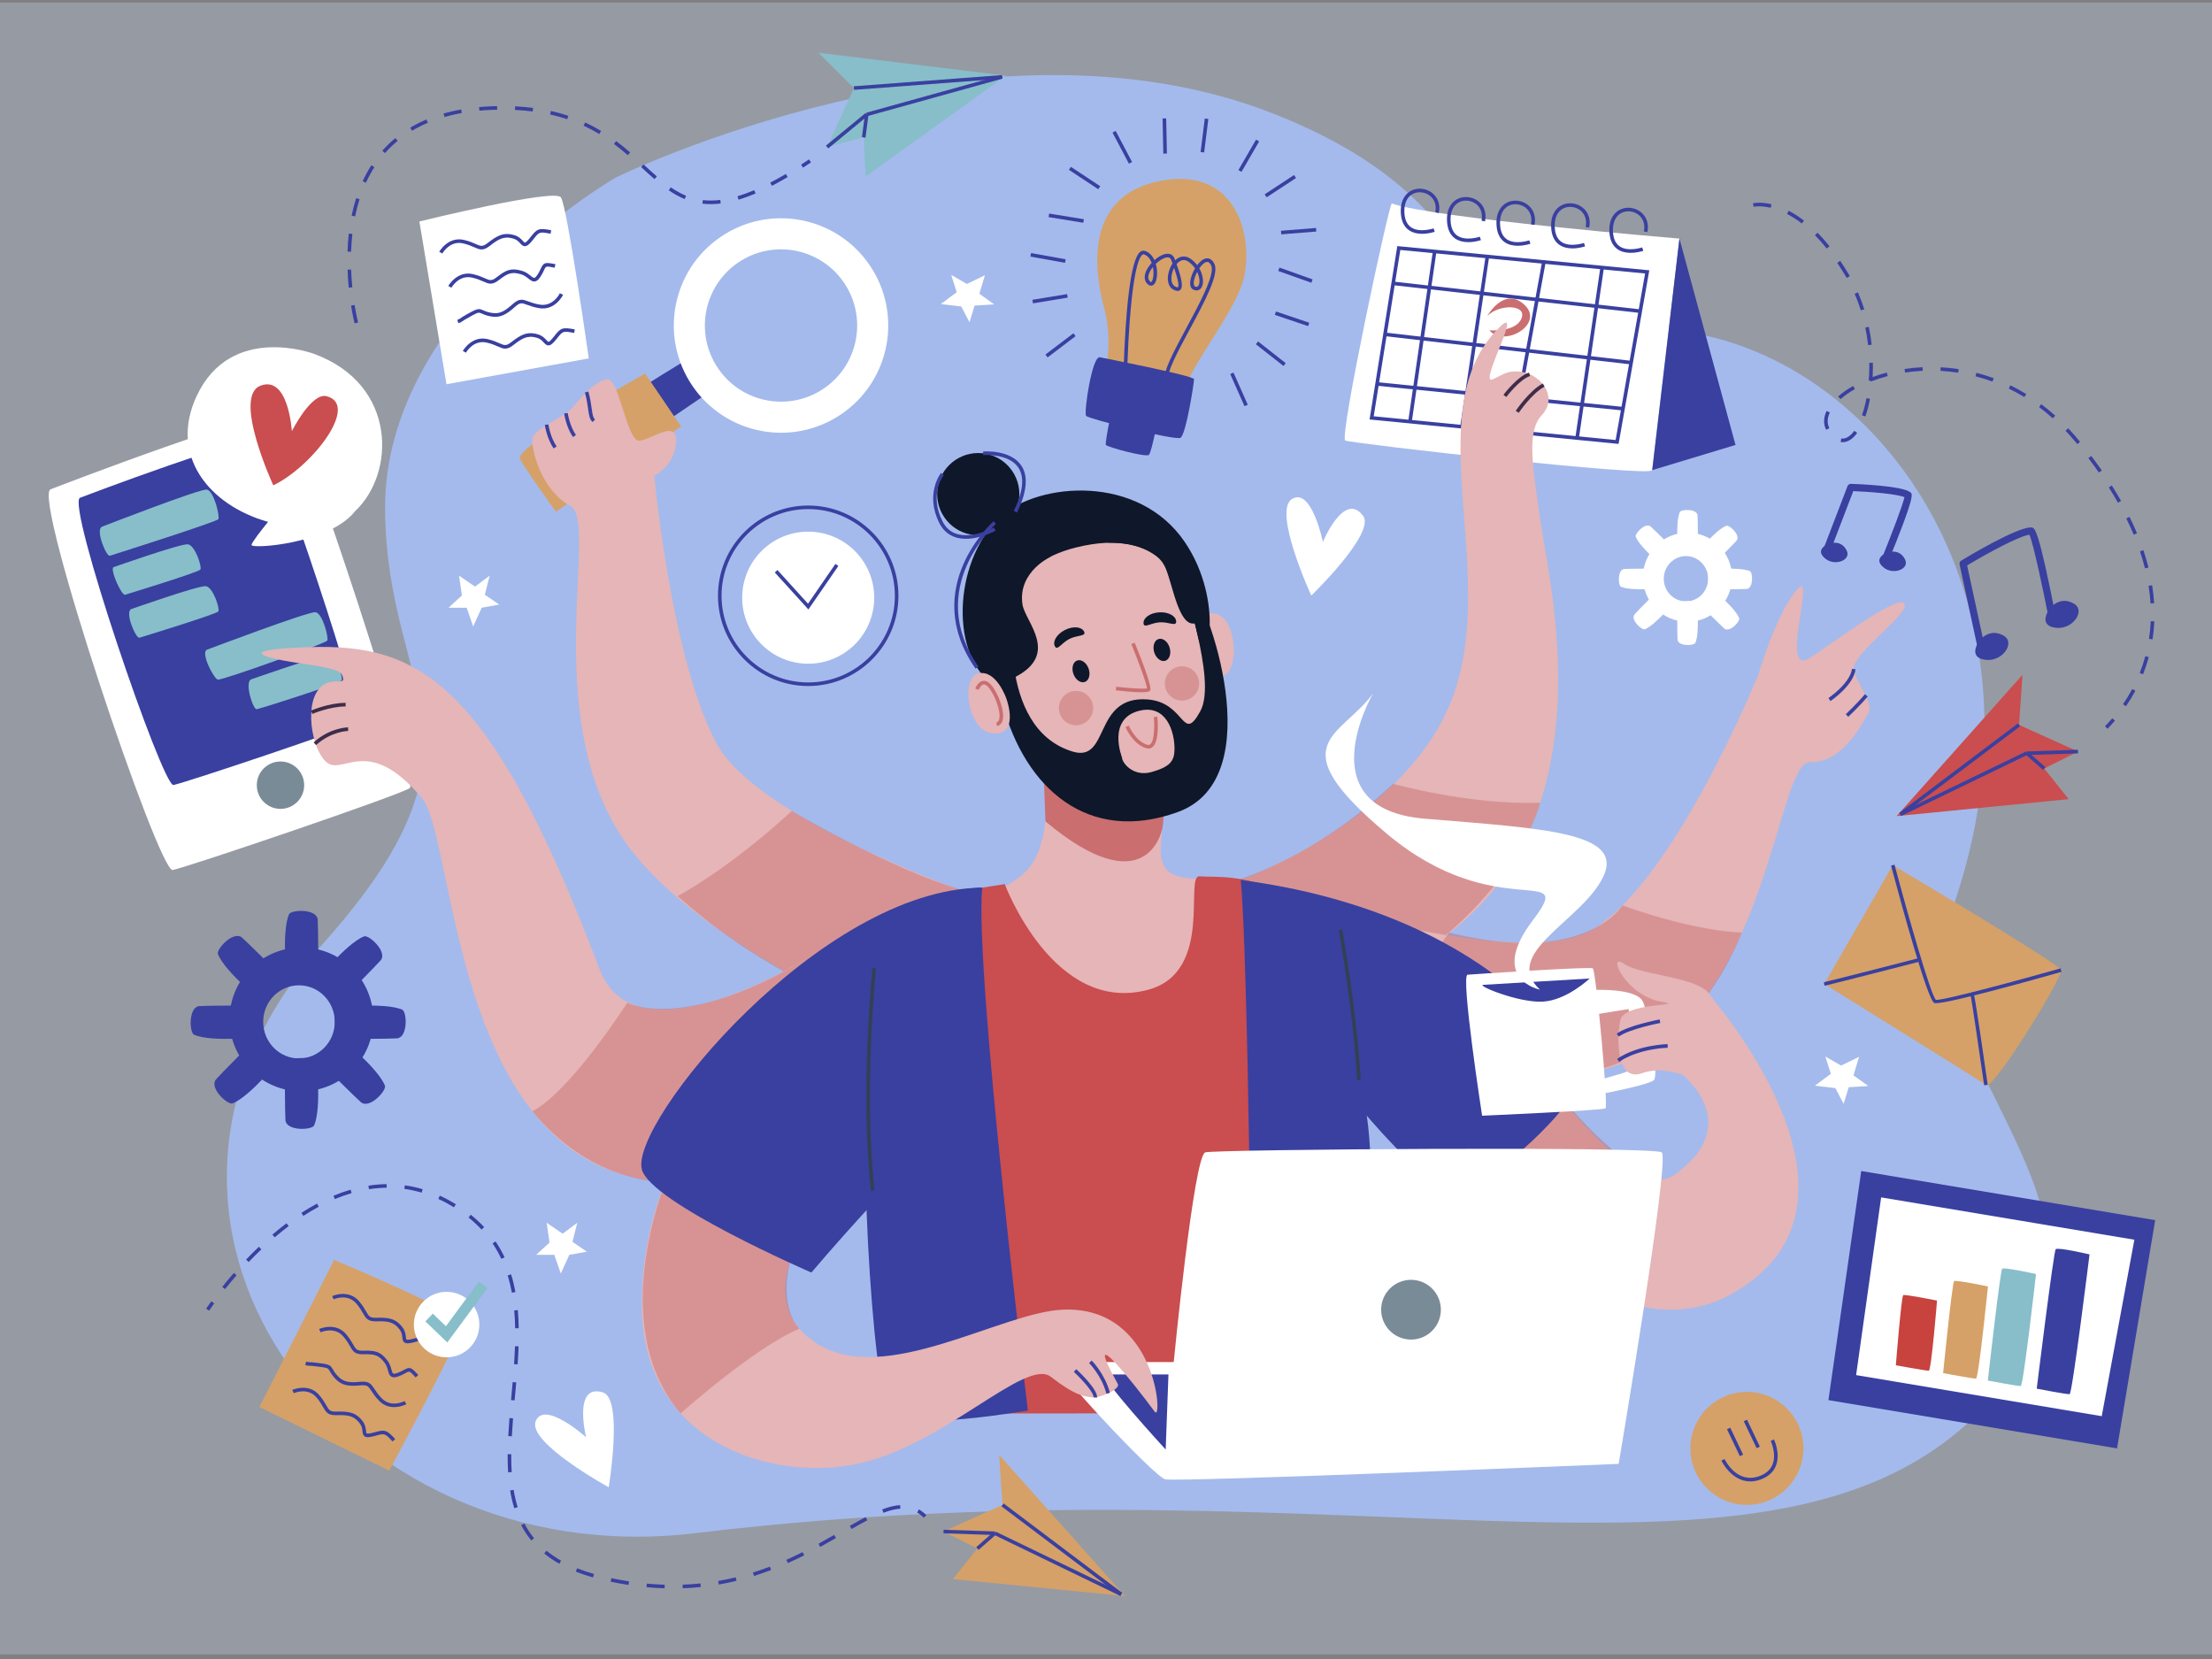 <svg width="308" height="231" viewBox="0 0 308 231" fill="none" xmlns="http://www.w3.org/2000/svg">
<rect x="0" y="0" width="308" height="231" fill="#808080" stroke="none"/>
<g clip-path="url(#clip0_4_947)">
<path opacity="0.3" d="M342.338 -9.001H-32.257V240.773H342.338V-9.001Z" fill="#C9D5F4"/>
<path d="M85.785 24.695C85.785 24.695 136.857 -0.306 177.591 15.934C211.396 29.412 198.179 46.722 227.998 45.818C257.816 44.913 287.267 80.071 272.31 125.216C264.529 148.702 300.517 168.168 277.66 194.406C249.267 226.998 191.26 202.095 96.867 213.474C47.133 219.469 10.827 169.681 44.948 131.432C70.105 103.232 53.852 97.164 53.618 71.01C53.371 43.279 85.785 24.695 85.785 24.695Z" fill="#A4BAEC"/>
<path d="M233.845 33.222C233.845 33.222 230.176 64.423 230.053 65.463C229.931 66.503 188.177 61.742 187.311 61.339C186.445 60.935 193.425 28.193 193.803 28.329C199.468 30.372 233.845 33.222 233.845 33.222Z" fill="white"/>
<path d="M241.653 61.954L233.845 33.222L230.053 65.463L241.653 61.954Z" fill="#3940A0"/>
<path d="M198.017 32.556C197.406 32.556 196.735 32.438 196.18 32.051C195.445 31.538 195.064 30.661 195.044 29.445C195.013 27.585 195.95 26.831 196.511 26.547C197.404 26.096 198.558 26.213 199.382 26.839C200.225 27.481 200.575 28.51 200.343 29.665L199.853 29.567C200.046 28.607 199.764 27.758 199.08 27.237C198.405 26.723 197.463 26.625 196.737 26.992C195.948 27.391 195.524 28.259 195.544 29.437C195.561 30.483 195.871 31.225 196.467 31.641C197.65 32.467 199.593 31.806 199.613 31.798L199.777 32.27C199.722 32.289 198.936 32.556 198.017 32.556Z" fill="#3940A0"/>
<path d="M204.452 33.717C203.84 33.717 203.17 33.599 202.615 33.211C201.88 32.698 201.498 31.822 201.478 30.606C201.448 28.745 202.384 27.991 202.946 27.707C203.838 27.256 204.992 27.373 205.816 28C206.659 28.641 207.009 29.671 206.777 30.826L206.288 30.727C206.48 29.768 206.198 28.919 205.514 28.398C204.839 27.884 203.897 27.785 203.171 28.153C202.382 28.552 201.958 29.42 201.978 30.598C201.995 31.643 202.305 32.385 202.9 32.801C204.079 33.626 206.028 32.966 206.047 32.959L206.211 33.431C206.157 33.45 205.372 33.717 204.452 33.717Z" fill="#3940A0"/>
<path d="M211.341 34.221C210.729 34.221 210.059 34.103 209.504 33.715C208.769 33.202 208.387 32.325 208.367 31.11C208.337 29.249 209.273 28.495 209.835 28.211C210.727 27.759 211.881 27.877 212.705 28.504C213.548 29.145 213.898 30.175 213.666 31.33L213.177 31.231C213.37 30.272 213.087 29.422 212.403 28.901C211.728 28.388 210.787 28.289 210.061 28.657C209.271 29.056 208.847 29.924 208.867 31.102C208.884 32.148 209.195 32.889 209.79 33.306C210.973 34.132 212.916 33.47 212.936 33.463L213.1 33.934C213.046 33.954 212.261 34.221 211.341 34.221Z" fill="#3940A0"/>
<path d="M218.953 34.587C218.341 34.587 217.67 34.469 217.115 34.081C216.381 33.568 215.999 32.691 215.979 31.476C215.948 29.615 216.885 28.861 217.447 28.577C218.339 28.126 219.493 28.243 220.317 28.87C221.16 29.511 221.51 30.541 221.278 31.696L220.788 31.598C220.981 30.638 220.699 29.789 220.015 29.268C219.34 28.754 218.399 28.655 217.672 29.023C216.883 29.422 216.459 30.29 216.478 31.468C216.495 32.513 216.805 33.255 217.4 33.671C218.579 34.497 220.528 33.836 220.548 33.829L220.712 34.301C220.658 34.319 219.872 34.587 218.953 34.587Z" fill="#3940A0"/>
<path d="M227.06 35.207C226.448 35.207 225.778 35.089 225.222 34.701C224.488 34.188 224.106 33.312 224.086 32.096C224.055 30.235 224.992 29.482 225.554 29.197C226.446 28.746 227.601 28.864 228.424 29.491C229.267 30.131 229.617 31.162 229.385 32.316L228.895 32.218C229.089 31.258 228.806 30.409 228.122 29.888C227.447 29.375 226.505 29.276 225.78 29.643C224.99 30.043 224.566 30.911 224.585 32.088C224.602 33.134 224.913 33.875 225.507 34.291C226.686 35.117 228.637 34.456 228.655 34.45L228.819 34.922C228.765 34.94 227.98 35.207 227.06 35.207Z" fill="#3940A0"/>
<path d="M225.372 61.811L190.699 58.409L194.561 34.266L229.649 37.637L225.372 61.811ZM191.277 57.964L224.96 61.269L229.063 38.082L194.98 34.808L191.277 57.964Z" fill="#3940A0"/>
<path d="M199.492 35.138L196.081 58.666L196.576 58.738L199.987 35.21L199.492 35.138Z" fill="#3940A0"/>
<path d="M222.838 37.214L219.35 60.951L219.845 61.024L223.332 37.286L222.838 37.214Z" fill="#3940A0"/>
<path d="M214.721 36.445L210.406 60.083L210.898 60.173L215.213 36.535L214.721 36.445Z" fill="#3940A0"/>
<path d="M206.856 35.673L203.32 59.373L203.814 59.447L207.35 35.747L206.856 35.673Z" fill="#3940A0"/>
<path d="M194.007 39.208L193.951 39.704L228.355 43.575L228.41 43.079L194.007 39.208Z" fill="#3940A0"/>
<path d="M192.872 46.308L192.815 46.805L227.089 50.738L227.146 50.242L192.872 46.308Z" fill="#3940A0"/>
<path d="M191.775 53.216L191.725 53.713L225.969 57.155L226.018 56.658L191.775 53.216Z" fill="#3940A0"/>
<path d="M207.088 44.005C207.088 44.005 209.416 39.811 212.26 42.438C215.129 45.09 209.495 48.451 207.379 45.992C207.379 45.992 211.073 46.319 211.857 44.326C212.642 42.333 208.691 42.332 207.088 44.005Z" fill="#CA6E70"/>
<path d="M96.714 49.433C96.714 49.433 82.003 58.165 82.454 59.133C82.905 60.102 85.506 63.621 85.506 63.621L99.766 53.921L96.714 49.433Z" fill="#3940A0"/>
<path d="M89.82 52.004C89.82 52.004 71.584 62.311 72.386 63.864C73.189 65.417 77.407 71.246 77.407 71.246L94.84 59.386L89.82 52.004Z" fill="#D5A168"/>
<path d="M121.094 36.927C116.457 30.108 107.172 28.34 100.355 32.978C93.538 37.616 91.771 46.903 96.407 53.721C101.045 60.539 110.329 62.307 117.146 57.669C123.963 53.032 125.731 43.745 121.094 36.927ZM99.984 51.288C96.69 46.445 97.946 39.849 102.788 36.555C107.63 33.261 114.225 34.516 117.518 39.359C120.812 44.203 119.556 50.799 114.714 54.093C109.872 57.387 103.277 56.131 99.984 51.288Z" fill="white"/>
<path d="M58.396 30.839C58.396 30.839 77.216 26.195 78.099 27.48C78.983 28.764 81.982 49.904 81.982 49.904L62.169 53.5L58.396 30.839Z" fill="white"/>
<path d="M61.596 35.296L61.159 35.054C61.171 35.033 62.397 32.877 64.627 33.411C65.362 33.587 65.853 33.804 66.248 33.977C66.947 34.285 67.184 34.389 67.882 33.849C69.168 32.857 70.062 32.288 71.618 32.742C72.229 32.92 72.555 33.275 72.794 33.534C72.907 33.657 73.019 33.782 73.085 33.781C73.158 33.778 73.35 33.682 73.831 33.069C74.785 31.851 74.972 31.714 76.75 32.056L76.655 32.546C75.11 32.249 75.093 32.269 74.253 33.339C73.724 34.014 73.41 34.267 73.105 34.279C72.809 34.296 72.624 34.087 72.425 33.872C72.205 33.633 71.955 33.361 71.477 33.221C70.117 32.825 69.377 33.325 68.186 34.244C67.252 34.965 66.798 34.765 66.046 34.434C65.669 34.268 65.201 34.062 64.51 33.896C62.654 33.451 61.638 35.221 61.596 35.296Z" fill="#3940A0"/>
<path d="M64.88 49.108L64.443 48.866C64.455 48.844 65.681 46.688 67.911 47.222C68.646 47.399 69.137 47.615 69.532 47.789C70.231 48.096 70.467 48.2 71.165 47.661C72.451 46.669 73.344 46.099 74.902 46.554C75.513 46.732 75.839 47.087 76.078 47.346C76.191 47.468 76.308 47.597 76.369 47.592C76.442 47.59 76.634 47.493 77.114 46.881C78.069 45.663 78.255 45.525 80.034 45.868L79.94 46.358C78.392 46.06 78.377 46.081 77.537 47.152C77.008 47.827 76.694 48.079 76.389 48.092C76.089 48.101 75.909 47.9 75.71 47.684C75.49 47.445 75.239 47.173 74.762 47.033C73.402 46.637 72.662 47.137 71.471 48.056C70.537 48.777 70.084 48.577 69.331 48.246C68.954 48.08 68.486 47.874 67.795 47.708C65.936 47.263 64.922 49.032 64.88 49.108Z" fill="#3940A0"/>
<path d="M62.856 40.062L62.419 39.819C62.431 39.798 63.657 37.64 65.888 38.176C66.623 38.353 67.114 38.569 67.509 38.743C68.208 39.05 68.444 39.155 69.143 38.615C70.437 37.616 71.12 37.255 72.674 37.708C73.213 37.865 73.583 38.159 73.879 38.395C74.097 38.567 74.286 38.718 74.407 38.691C74.518 38.668 74.723 38.507 75.069 37.87C75.178 37.67 75.256 37.501 75.321 37.36C75.71 36.524 75.913 36.509 77.332 36.782L77.237 37.273C76.021 37.038 76.021 37.038 75.774 37.571C75.705 37.719 75.623 37.897 75.508 38.108C75.131 38.801 74.841 39.112 74.507 39.18C74.154 39.251 73.871 39.024 73.569 38.785C73.292 38.565 72.979 38.317 72.534 38.187C71.189 37.794 70.648 38.083 69.448 39.01C68.514 39.73 68.06 39.531 67.308 39.199C66.931 39.033 66.463 38.827 65.772 38.661C63.915 38.216 62.898 39.986 62.856 40.062Z" fill="#3940A0"/>
<path d="M63.824 45.003L63.671 44.528C63.912 44.45 63.917 44.447 64.028 44.368C64.178 44.261 64.49 44.04 65.56 43.462C66.555 42.924 66.767 42.973 67.286 43.205C67.498 43.3 67.762 43.419 68.224 43.523C69.606 43.834 70.314 43.287 71.444 42.295C72.331 41.518 72.797 41.689 73.568 41.972C73.954 42.114 74.435 42.29 75.135 42.413C77.028 42.742 77.947 40.852 77.956 40.833L78.407 41.047C78.397 41.07 77.31 43.301 75.048 42.905C74.305 42.775 73.801 42.59 73.396 42.441C72.678 42.179 72.437 42.089 71.773 42.671C70.552 43.742 69.698 44.368 68.113 44.011C67.602 43.896 67.301 43.761 67.081 43.662C66.702 43.493 66.623 43.456 65.797 43.902C64.754 44.465 64.458 44.675 64.317 44.776C64.164 44.884 64.118 44.908 63.824 45.003Z" fill="#3940A0"/>
<path d="M46.522 175.433C46.522 175.433 64.427 182.862 64.376 184.421C64.325 185.98 54.199 204.777 54.199 204.777L36.117 195.914L46.522 175.433Z" fill="#D5A168"/>
<path d="M60.208 187.644C59.139 186.486 59.113 186.492 57.804 186.857C56.978 187.087 56.575 187.103 56.322 186.932C56.079 186.768 56.049 186.492 56.017 186.201C55.982 185.877 55.942 185.51 55.64 185.114C54.781 183.987 53.887 183.949 52.384 183.985C51.207 184.002 50.958 183.58 50.549 182.868C50.344 182.511 50.089 182.066 49.632 181.523C48.401 180.06 46.533 180.885 46.455 180.92L46.247 180.466C46.27 180.456 48.536 179.446 50.014 181.202C50.5 181.78 50.767 182.246 50.982 182.62C51.362 183.283 51.495 183.513 52.372 183.486C53.993 183.448 55.053 183.521 56.037 184.812C56.423 185.318 56.475 185.797 56.514 186.147C56.532 186.313 56.551 186.484 56.602 186.519C56.663 186.559 56.874 186.597 57.624 186.388C59.115 185.975 59.347 185.974 60.575 187.305L60.208 187.644Z" fill="#3940A0"/>
<path d="M54.659 200.71C53.589 199.553 53.565 199.559 52.254 199.923C51.428 200.154 51.025 200.17 50.772 199.999C50.529 199.834 50.499 199.559 50.467 199.268C50.432 198.944 50.392 198.577 50.09 198.181C49.23 197.054 48.337 197.016 46.834 197.051C45.653 197.072 45.408 196.646 44.999 195.934C44.794 195.577 44.539 195.133 44.082 194.59C42.844 193.12 40.924 193.978 40.905 193.986L40.697 193.533C40.72 193.522 42.986 192.513 44.464 194.268C44.95 194.846 45.217 195.312 45.432 195.686C45.812 196.349 45.938 196.574 46.822 196.552C48.446 196.516 49.502 196.587 50.487 197.878C50.873 198.384 50.925 198.864 50.964 199.214C50.982 199.379 51 199.55 51.052 199.585C51.111 199.626 51.325 199.663 52.074 199.455C53.565 199.041 53.796 199.04 55.025 200.372L54.659 200.71Z" fill="#3940A0"/>
<path d="M57.872 191.793C57.033 190.883 57.033 190.882 56.518 191.164C56.374 191.242 56.203 191.336 55.985 191.438C55.271 191.773 54.853 191.851 54.544 191.707C54.219 191.557 54.124 191.205 54.023 190.833C53.931 190.492 53.826 190.106 53.544 189.737C52.694 188.622 52.088 188.538 50.572 188.568C49.385 188.583 49.147 188.164 48.737 187.451C48.532 187.095 48.278 186.65 47.82 186.107C46.584 184.638 44.663 185.494 44.643 185.504L44.435 185.049C44.457 185.039 46.724 184.029 48.202 185.785C48.689 186.363 48.956 186.83 49.171 187.203C49.551 187.866 49.673 188.093 50.561 188.069C52.198 188.033 52.96 188.146 53.942 189.435C54.283 189.881 54.407 190.337 54.505 190.703C54.578 190.97 54.641 191.202 54.755 191.254C54.857 191.303 55.117 191.294 55.775 190.986C55.98 190.89 56.144 190.8 56.279 190.726C57.089 190.283 57.26 190.392 58.241 191.454L57.872 191.793Z" fill="#3940A0"/>
<path d="M54.876 195.924C54.203 195.924 53.433 195.721 52.77 195.027C52.248 194.481 51.952 194.033 51.714 193.673C51.293 193.035 51.151 192.823 50.272 192.895C48.654 193.033 47.595 193.028 46.532 191.802C46.189 191.406 46.026 191.119 45.908 190.909C45.704 190.546 45.661 190.471 44.732 190.34C43.559 190.174 43.197 190.168 43.022 190.165C42.834 190.162 42.782 190.154 42.489 190.055L42.648 189.582C42.889 189.663 42.895 189.663 43.031 189.665C43.215 189.669 43.598 189.676 44.802 189.845C45.922 190.002 46.063 190.167 46.343 190.663C46.458 190.865 46.599 191.117 46.91 191.475C47.837 192.546 48.731 192.525 50.23 192.397C51.403 192.295 51.678 192.711 52.131 193.397C52.358 193.741 52.64 194.168 53.131 194.681C54.451 196.064 56.263 195.125 56.34 195.084L56.576 195.525C56.562 195.532 55.813 195.924 54.876 195.924Z" fill="#3940A0"/>
<path d="M41.971 131.926C36.442 131.926 31.96 136.409 31.96 141.939C31.96 147.47 36.442 151.953 41.971 151.953C47.5 151.953 51.983 147.469 51.983 141.939C51.983 136.409 47.501 131.926 41.971 131.926ZM41.631 147.374C38.879 147.374 36.647 145.095 36.647 142.284C36.647 139.473 38.879 137.195 41.631 137.195C44.384 137.195 46.615 139.473 46.615 142.284C46.615 145.095 44.384 147.374 41.631 147.374Z" fill="#3940A0"/>
<path d="M39.932 136.71C39.932 136.71 39.175 129.819 40.235 127.32C40.516 126.658 44.02 126.487 44.234 127.998C44.291 128.402 44.399 136.407 44.172 136.558C43.945 136.71 39.932 136.71 39.932 136.71Z" fill="#3940A0"/>
<path d="M44.048 147.307C44.048 147.307 44.806 154.197 43.746 156.697C43.465 157.358 39.96 157.529 39.746 156.018C39.69 155.615 39.582 147.609 39.809 147.458C40.036 147.307 44.048 147.307 44.048 147.307Z" fill="#3940A0"/>
<path d="M43.83 136.806C43.83 136.806 48.166 131.398 50.682 130.381C51.348 130.111 53.948 132.469 53.031 133.689C52.786 134.014 47.203 139.751 46.935 139.698C46.667 139.644 43.83 136.806 43.83 136.806Z" fill="#3940A0"/>
<path d="M39.249 147.21C39.249 147.21 34.913 152.618 32.396 153.636C31.73 153.905 29.131 151.548 30.048 150.328C30.293 150.002 35.876 144.265 36.144 144.319C36.411 144.372 39.249 147.21 39.249 147.21Z" fill="#3940A0"/>
<path d="M47.173 144.3C47.173 144.3 52.58 148.637 53.597 151.154C53.867 151.819 51.51 154.42 50.29 153.502C49.964 153.257 44.228 147.673 44.282 147.405C44.335 147.138 47.173 144.3 47.173 144.3Z" fill="#3940A0"/>
<path d="M36.77 139.717C36.77 139.717 31.363 135.38 30.346 132.863C30.076 132.197 32.433 129.597 33.653 130.514C33.978 130.759 39.714 136.343 39.661 136.611C39.607 136.879 36.77 139.717 36.77 139.717Z" fill="#3940A0"/>
<path d="M36.423 144.393C36.423 144.393 29.534 145.151 27.035 144.091C26.374 143.81 26.203 140.304 27.713 140.091C28.117 140.034 36.121 139.926 36.272 140.153C36.423 140.38 36.423 144.393 36.423 144.393Z" fill="#3940A0"/>
<path d="M46.612 140.277C46.612 140.277 53.501 139.519 56 140.579C56.661 140.86 56.833 144.366 55.322 144.579C54.918 144.636 46.914 144.744 46.763 144.517C46.612 144.29 46.612 140.277 46.612 140.277Z" fill="#3940A0"/>
<path d="M234.965 74.166C231.539 74.166 228.761 76.944 228.761 80.37C228.761 83.797 231.539 86.575 234.965 86.575C238.39 86.575 241.168 83.797 241.168 80.37C241.168 76.944 238.391 74.166 234.965 74.166ZM234.754 83.737C233.048 83.737 231.666 82.326 231.666 80.584C231.666 78.842 233.048 77.43 234.754 77.43C236.459 77.43 237.842 78.842 237.842 80.584C237.842 82.326 236.459 83.737 234.754 83.737Z" fill="white"/>
<path d="M233.701 77.13C233.701 77.13 233.232 72.861 233.889 71.312C234.062 70.903 236.234 70.796 236.366 71.733C236.402 71.983 236.469 76.942 236.328 77.036C236.187 77.13 233.701 77.13 233.701 77.13Z" fill="white"/>
<path d="M236.252 83.695C236.252 83.695 236.72 87.965 236.064 89.513C235.89 89.923 233.718 90.029 233.586 89.093C233.55 88.843 233.483 83.883 233.624 83.789C233.765 83.695 236.252 83.695 236.252 83.695Z" fill="white"/>
<path d="M236.116 77.19C236.116 77.19 238.803 73.839 240.362 73.209C240.775 73.042 242.385 74.502 241.817 75.258C241.665 75.46 238.206 79.014 238.04 78.981C237.874 78.948 236.116 77.19 236.116 77.19Z" fill="white"/>
<path d="M233.278 83.636C233.278 83.636 230.591 86.987 229.032 87.618C228.619 87.785 227.009 86.324 227.577 85.568C227.729 85.366 231.188 81.812 231.354 81.845C231.52 81.878 233.278 83.636 233.278 83.636Z" fill="white"/>
<path d="M238.188 81.832C238.188 81.832 241.538 84.519 242.168 86.079C242.335 86.491 240.875 88.102 240.119 87.534C239.917 87.382 236.364 83.922 236.396 83.756C236.429 83.59 238.188 81.832 238.188 81.832Z" fill="white"/>
<path d="M231.742 78.994C231.742 78.994 228.392 76.307 227.761 74.747C227.594 74.335 229.055 72.724 229.811 73.292C230.012 73.444 233.566 76.904 233.533 77.07C233.5 77.235 231.742 78.994 231.742 78.994Z" fill="white"/>
<path d="M231.527 81.891C231.527 81.891 227.258 82.36 225.71 81.703C225.301 81.529 225.195 79.357 226.131 79.225C226.381 79.19 231.339 79.123 231.433 79.263C231.527 79.404 231.527 81.891 231.527 81.891Z" fill="white"/>
<path d="M237.84 79.34C237.84 79.34 242.109 78.871 243.657 79.528C244.066 79.702 244.172 81.874 243.236 82.006C242.986 82.042 238.028 82.109 237.934 81.968C237.84 81.827 237.84 79.34 237.84 79.34Z" fill="white"/>
<path d="M276 91.282C275.77 91.282 275.563 91.122 275.512 90.888L272.852 78.59C272.807 78.382 272.899 78.168 273.081 78.058C273.868 77.58 280.741 73.443 282.773 73.443C282.803 73.443 282.831 73.444 282.859 73.446C283.317 73.475 283.836 73.508 286.31 86.216C286.362 86.487 286.186 86.749 285.915 86.801C285.644 86.853 285.383 86.677 285.33 86.406C284.474 82.009 283.105 75.649 282.583 74.452C281.133 74.636 276.699 77.049 273.903 78.728L276.489 90.676C276.547 90.945 276.375 91.211 276.106 91.27C276.071 91.278 276.035 91.282 276 91.282Z" fill="#3940A0"/>
<path d="M275.534 89.32C275.534 89.32 276.908 87.305 278.984 88.51C280.683 89.496 278.831 92.083 276.599 91.888C273.877 91.65 275.534 89.32 275.534 89.32Z" fill="#3940A0"/>
<path d="M285.315 84.858C285.315 84.858 286.689 82.844 288.764 84.048C290.465 85.034 288.612 87.621 286.379 87.426C283.657 87.189 285.315 84.858 285.315 84.858Z" fill="#3940A0"/>
<path d="M262.425 78.6C262.363 78.6 262.299 78.588 262.237 78.563C261.981 78.459 261.859 78.168 261.963 77.912C263.434 74.299 264.955 70.272 265.18 69.224C264.145 68.792 260.613 68.484 258.051 68.382L254.737 77.031C254.639 77.289 254.349 77.418 254.092 77.319C253.835 77.221 253.706 76.931 253.805 76.674L257.247 67.691C257.322 67.492 257.515 67.358 257.73 67.37C258.901 67.409 264.804 67.65 265.983 68.534C266.343 68.805 266.654 69.038 262.888 78.289C262.81 78.483 262.623 78.6 262.425 78.6Z" fill="#3940A0"/>
<path d="M254.584 75.721C254.584 75.721 256.306 75.007 257.131 76.646C257.806 77.989 255.538 78.868 254.191 77.81C252.549 76.519 254.584 75.721 254.584 75.721Z" fill="#3940A0"/>
<path d="M262.71 76.959C262.71 76.959 264.432 76.244 265.256 77.883C265.932 79.226 263.664 80.106 262.317 79.047C260.674 77.756 262.71 76.959 262.71 76.959Z" fill="#3940A0"/>
<path d="M263.553 120.465L254.004 137.013C254.004 137.013 275.479 150.317 276.523 151.083C277.567 151.848 287.259 136.009 286.979 135.078C286.699 134.147 263.553 120.465 263.553 120.465Z" fill="#D5A168"/>
<path d="M269.553 139.688C269.453 139.688 269.379 139.679 269.334 139.66C268.403 139.277 264.812 126.154 263.311 120.529L263.794 120.4C265.651 127.36 268.856 138.622 269.551 139.213C270.314 139.391 280.607 136.63 286.91 134.838L287.046 135.318C284.387 136.075 271.577 139.688 269.553 139.688Z" fill="#3940A0"/>
<path d="M254.061 137.257L253.948 136.77C255.867 136.325 267.106 133.426 267.219 133.396L267.344 133.881C267.231 133.91 255.986 136.81 254.061 137.257Z" fill="#3940A0"/>
<path d="M276.275 151.119C275.58 146.273 274.498 138.918 274.367 138.517L274.598 138.442L274.532 138.177L274.734 138.212C274.854 138.294 274.95 138.358 276.77 151.047L276.275 151.119Z" fill="#3940A0"/>
<path d="M29.122 182.498L28.704 182.226C28.704 182.226 28.953 181.843 29.422 181.192L29.828 181.485C29.368 182.121 29.124 182.496 29.122 182.498Z" fill="#3940A0"/>
<path d="M92.537 221.156C91.708 221.131 90.861 221.079 90.017 221L90.064 220.503C90.897 220.581 91.734 220.633 92.552 220.657L92.537 221.156ZM95.062 221.15L95.044 220.651C95.869 220.621 96.705 220.564 97.529 220.479L97.58 220.976C96.745 221.062 95.898 221.12 95.062 221.15ZM87.511 220.689C86.692 220.562 85.857 220.41 85.029 220.235L85.132 219.746C85.951 219.92 86.778 220.07 87.588 220.195L87.511 220.689ZM100.082 220.63L99.997 220.138C100.809 219.998 101.63 219.827 102.436 219.63L102.554 220.115C101.736 220.315 100.905 220.488 100.082 220.63ZM82.574 219.642C81.729 219.403 80.921 219.131 80.173 218.833L80.359 218.368C81.09 218.661 81.881 218.927 82.71 219.161L82.574 219.642ZM104.986 219.438L104.837 218.961C105.609 218.719 106.402 218.444 107.193 218.143L107.37 218.609C106.57 218.914 105.768 219.193 104.986 219.438ZM77.881 217.739C77.118 217.307 76.41 216.824 75.777 216.304L76.094 215.918C76.706 216.42 77.39 216.886 78.127 217.304L77.881 217.739ZM109.702 217.644L109.498 217.187C110.231 216.862 110.99 216.501 111.756 216.116L111.98 216.563C111.208 216.951 110.441 217.314 109.702 217.644ZM114.209 215.389L113.97 214.951C114.726 214.536 115.453 214.123 116.153 213.721L116.402 214.154C115.699 214.558 114.969 214.973 114.209 215.389ZM73.973 214.498C73.441 213.845 72.969 213.127 72.571 212.364L73.014 212.133C73.396 212.866 73.849 213.556 74.36 214.183L73.973 214.498ZM118.575 212.898L118.326 212.465C119.243 211.938 119.923 211.562 120.531 211.243L120.763 211.685C120.161 212.001 119.487 212.375 118.575 212.898ZM123.013 210.642L122.834 210.176C123.772 209.816 124.59 209.619 125.333 209.572L125.364 210.071C124.672 210.114 123.903 210.301 123.013 210.642ZM71.606 210.004C71.366 209.237 71.171 208.403 71.028 207.528L71.52 207.447C71.66 208.3 71.85 209.11 72.082 209.856L71.606 210.004ZM70.75 205.009C70.707 204.325 70.686 203.588 70.686 202.821L70.686 202.482L71.186 202.486L71.185 202.821C71.185 203.578 71.206 204.304 71.248 204.977L70.75 205.009ZM71.268 199.989L70.769 199.962C70.809 199.211 70.865 198.39 70.941 197.45L71.439 197.49C71.363 198.425 71.308 199.242 71.268 199.989ZM71.656 194.991L71.159 194.946L71.201 194.472C71.263 193.798 71.324 193.122 71.383 192.445L71.88 192.488C71.822 193.165 71.76 193.842 71.699 194.517L71.656 194.991ZM72.076 189.981L71.578 189.948C71.639 189.039 71.681 188.222 71.707 187.449L72.206 187.465C72.18 188.244 72.137 189.066 72.076 189.981ZM71.73 184.952C71.714 184.082 71.672 183.244 71.603 182.463L72.1 182.419C72.17 183.212 72.214 184.062 72.229 184.943L71.73 184.952ZM71.275 179.999C71.121 179.158 70.924 178.348 70.691 177.59L71.168 177.443C71.407 178.22 71.609 179.05 71.766 179.909L71.275 179.999ZM31.338 179.496L30.948 179.185C31.467 178.534 32.01 177.882 32.564 177.247L32.941 177.574C32.392 178.205 31.852 178.851 31.338 179.496ZM34.626 175.727L34.264 175.382C34.853 174.765 35.454 174.165 36.05 173.598L36.394 173.961C35.804 174.522 35.209 175.116 34.626 175.727ZM69.805 175.282C69.451 174.53 69.042 173.808 68.588 173.134L69.002 172.855C69.47 173.55 69.892 174.294 70.257 175.069L69.805 175.282ZM38.25 172.288L37.926 171.908C38.581 171.35 39.244 170.818 39.897 170.327L40.197 170.726C39.552 171.211 38.897 171.736 38.25 172.288ZM67.052 171.206C66.503 170.616 65.893 170.052 65.239 169.528L65.552 169.138C66.224 169.678 66.852 170.259 67.417 170.865L67.052 171.206ZM42.239 169.297L41.968 168.878C42.691 168.409 43.424 167.976 44.145 167.589L44.382 168.029C43.672 168.41 42.952 168.836 42.239 169.297ZM63.212 168.106C62.921 167.928 62.622 167.754 62.313 167.584C61.887 167.349 61.455 167.131 61.029 166.936L61.236 166.481C61.674 166.682 62.117 166.906 62.554 167.146C62.87 167.32 63.177 167.499 63.474 167.681L63.212 168.106ZM46.624 166.959L46.432 166.498C47.228 166.165 48.032 165.879 48.822 165.649L48.962 166.129C48.19 166.354 47.404 166.633 46.624 166.959ZM58.714 166.064C57.921 165.828 57.109 165.651 56.301 165.537L56.37 165.043C57.203 165.16 58.04 165.342 58.857 165.585L58.714 166.064ZM51.375 165.587L51.298 165.094C52.144 164.961 52.996 164.89 53.831 164.88L53.837 165.379C53.026 165.389 52.198 165.459 51.375 165.587Z" fill="#3940A0"/>
<path d="M128.635 211.325C128.335 211.031 128.02 210.787 127.699 210.599L127.952 210.168C128.308 210.377 128.655 210.646 128.984 210.968L128.635 211.325Z" fill="#3940A0"/>
<path d="M49.376 45.025C49.366 44.986 49.129 44.069 48.883 42.549L49.376 42.47C49.617 43.964 49.857 44.889 49.859 44.898L49.376 45.025ZM48.561 40.056C48.478 39.215 48.421 38.371 48.392 37.548L48.891 37.53C48.92 38.343 48.976 39.177 49.058 40.007L48.561 40.056ZM48.887 35.048L48.388 35.032C48.416 34.176 48.477 33.331 48.568 32.519L49.064 32.575C48.975 33.374 48.915 34.206 48.887 35.048ZM49.448 30.13L48.959 30.029C49.131 29.187 49.344 28.367 49.591 27.589L50.067 27.74C49.824 28.501 49.616 29.305 49.448 30.13ZM98.959 28.422C98.57 28.422 98.182 28.4 97.808 28.356L97.865 27.86C98.221 27.901 98.589 27.923 98.959 27.923C98.961 27.923 98.963 27.923 98.965 27.923C99.394 27.923 99.841 27.895 100.294 27.84L100.355 28.335C99.882 28.393 99.414 28.422 98.965 28.422C98.963 28.422 98.961 28.422 98.959 28.422ZM102.834 27.805L102.692 27.326C103.425 27.108 104.206 26.825 105.012 26.484L105.206 26.944C104.383 27.292 103.585 27.582 102.834 27.805ZM95.342 27.718C94.606 27.417 93.878 27.018 93.117 26.496L93.399 26.084C94.13 26.585 94.828 26.968 95.53 27.255L95.342 27.718ZM107.481 25.872L107.252 25.428C107.946 25.07 108.677 24.665 109.425 24.226L109.678 24.657C108.922 25.101 108.184 25.51 107.481 25.872ZM50.952 25.439L50.498 25.23C50.855 24.452 51.262 23.705 51.708 23.009L52.128 23.279C51.695 23.955 51.299 24.682 50.952 25.439ZM91.132 24.941C90.555 24.442 89.986 23.921 89.385 23.369L89.271 23.265L89.608 22.896L89.722 23.001C90.321 23.55 90.887 24.069 91.458 24.562L91.132 24.941ZM111.812 23.342L111.542 22.922C111.903 22.69 112.271 22.448 112.646 22.198L112.924 22.613C112.547 22.866 112.176 23.108 111.812 23.342ZM87.418 21.602C86.735 21.013 86.105 20.503 85.49 20.044L85.79 19.644C86.414 20.11 87.053 20.627 87.744 21.224L87.418 21.602ZM53.606 21.318L53.232 20.988C53.79 20.356 54.402 19.764 55.052 19.228L55.37 19.613C54.74 20.133 54.146 20.706 53.606 21.318ZM83.444 18.661C82.735 18.232 82.003 17.843 81.268 17.502L81.478 17.049C82.229 17.397 82.978 17.796 83.703 18.234L83.444 18.661ZM57.378 18.203L57.122 17.774C57.83 17.352 58.589 16.97 59.379 16.638L59.573 17.098C58.804 17.422 58.065 17.794 57.378 18.203ZM78.977 16.595C78.213 16.34 77.413 16.119 76.6 15.939L76.708 15.451C77.538 15.635 78.354 15.86 79.135 16.121L78.977 16.595ZM61.897 16.285L61.76 15.804C62.541 15.581 63.367 15.391 64.215 15.241L64.302 15.732C63.471 15.88 62.662 16.066 61.897 16.285ZM74.167 15.518C73.375 15.417 72.546 15.346 71.704 15.306L71.728 14.807C72.583 14.847 73.425 14.92 74.23 15.022L74.167 15.518ZM66.752 15.408L66.707 14.91C67.277 14.859 67.867 14.821 68.462 14.798C68.717 14.788 68.969 14.781 69.217 14.776L69.227 15.276C68.982 15.281 68.733 15.288 68.482 15.297C67.895 15.319 67.314 15.357 66.752 15.408Z" fill="#3940A0"/>
<path d="M259.16 163.053L254.592 194.954L294.778 201.673L300.089 169.896C292.247 168.585 259.16 163.053 259.16 163.053Z" fill="#3940A0"/>
<path d="M261.931 166.725L258.445 191.47L292.647 197.189L297.191 172.62C286.344 170.806 261.931 166.725 261.931 166.725Z" fill="white"/>
<path d="M263.979 190.102C263.979 190.102 264.744 180.471 265.008 180.335C265.272 180.2 269.713 181.091 269.713 181.091C269.713 181.091 268.923 190.869 268.561 190.868C268.199 190.867 263.979 190.102 263.979 190.102Z" fill="#C8423E"/>
<path d="M276.788 192.228C276.788 192.228 278.505 176.896 278.787 176.656C279.068 176.416 283.494 177.394 283.494 177.394C283.494 177.394 281.738 192.96 281.369 192.994C281.001 193.028 276.788 192.228 276.788 192.228Z" fill="#87BECA"/>
<path d="M270.56 191.194C270.56 191.194 271.824 178.571 272.097 178.38C272.371 178.19 276.803 179.126 276.803 179.126C276.803 179.126 275.507 191.942 275.141 191.96C274.776 191.978 270.56 191.194 270.56 191.194Z" fill="#D5A168"/>
<path d="M283.596 193.356C283.596 193.356 285.944 174.248 286.238 173.939C286.531 173.629 290.947 174.664 290.947 174.664C290.947 174.664 288.55 194.064 288.178 194.122C287.806 194.179 283.596 193.356 283.596 193.356Z" fill="#3940A0"/>
<path d="M113.938 7.339L118.894 12.258L115.168 20.474L120.27 19.125L120.533 24.577L140.081 10.534L113.938 7.339Z" fill="#87BECA"/>
<path d="M139.508 10.456L118.881 12.012L118.918 12.51L139.546 10.954L139.508 10.456Z" fill="#3940A0"/>
<path d="M120.524 15.735L115.007 20.276L115.324 20.662L120.841 16.12L120.524 15.735Z" fill="#3940A0"/>
<path d="M139.462 10.464L120.626 15.693L120.76 16.175L139.595 10.945L139.462 10.464Z" fill="#3940A0"/>
<path d="M120.435 15.905L120.017 19.096L120.513 19.161L120.931 15.97L120.435 15.905Z" fill="#3940A0"/>
<path d="M139.114 202.574L139.589 209.541L131.367 213.251L136.09 215.607L132.687 219.876L156.64 222.237L139.114 202.574Z" fill="#D5A168"/>
<path d="M139.74 209.337L139.439 209.736L155.957 222.191L156.258 221.792L139.74 209.337Z" fill="#3940A0"/>
<path d="M131.389 213.003L131.373 213.503L138.515 213.737L138.532 213.238L131.389 213.003Z" fill="#3940A0"/>
<path d="M138.635 213.264L138.417 213.714L156.015 222.226L156.233 221.776L138.635 213.264Z" fill="#3940A0"/>
<path d="M138.35 213.303L135.931 215.425L136.26 215.8L138.679 213.679L138.35 213.303Z" fill="#3940A0"/>
<path d="M281.608 93.971L281.134 100.938L289.356 104.648L284.633 107.004L288.035 111.272L264.083 113.634L281.608 93.971Z" fill="#CA4D4F"/>
<path d="M280.983 100.728L264.459 113.175L264.759 113.574L281.283 101.127L280.983 100.728Z" fill="#3940A0"/>
<path d="M289.33 104.397L282.188 104.635L282.205 105.134L289.347 104.897L289.33 104.397Z" fill="#3940A0"/>
<path d="M282.107 104.642L264.51 113.156L264.728 113.606L282.324 105.092L282.107 104.642Z" fill="#3940A0"/>
<path d="M282.386 104.697L282.056 105.073L284.476 107.195L284.805 106.819L282.386 104.697Z" fill="#3940A0"/>
<path d="M243.239 209.542C247.585 209.542 251.108 206.019 251.108 201.673C251.108 197.326 247.585 193.803 243.239 193.803C238.893 193.803 235.371 197.326 235.371 201.673C235.371 206.019 238.893 209.542 243.239 209.542Z" fill="#D5A168"/>
<path d="M240.921 198.795L240.47 199.01L242.259 202.759L242.71 202.544L240.921 198.795Z" fill="#3940A0"/>
<path d="M243.256 197.68L242.805 197.896L244.594 201.645L245.045 201.43L243.256 197.68Z" fill="#3940A0"/>
<path d="M243.713 206.273C241.064 206.273 239.697 203.402 239.682 203.368L240.134 203.158C240.202 203.303 241.826 206.688 244.982 205.535C245.891 205.204 246.504 204.665 246.804 203.933C247.408 202.46 246.566 200.656 246.558 200.638L247.008 200.423C247.047 200.504 247.953 202.439 247.267 204.119C246.913 204.987 246.201 205.622 245.153 206.004C244.637 206.193 244.157 206.273 243.713 206.273Z" fill="#3940A0"/>
<path d="M7.04 68.131C7.04 68.131 38.426 55.986 40.213 57.582C42.001 59.178 58.385 108.767 57.06 109.729C55.734 110.691 26.014 120.778 24.049 121.138C22.083 121.498 4.468 69.114 7.04 68.131Z" fill="white"/>
<path d="M11.15 69.305C11.15 69.305 35.524 60.022 36.904 61.221C38.285 62.421 50.819 99.839 49.788 100.571C48.757 101.302 25.682 109.025 24.157 109.304C22.632 109.583 9.153 70.057 11.15 69.305Z" fill="#3940A0"/>
<path d="M39.056 112.628C40.877 112.628 42.353 111.151 42.353 109.33C42.353 107.508 40.877 106.031 39.056 106.031C37.234 106.031 35.758 107.508 35.758 109.33C35.758 111.151 37.234 112.628 39.056 112.628Z" fill="#798B97"/>
<path d="M14.221 73.332C14.221 73.332 27.787 68.048 28.786 68.173C29.785 68.298 30.638 71.92 30.399 72.294C30.16 72.669 15.8 77.227 15.301 77.383C14.801 77.54 13.226 73.718 14.221 73.332Z" fill="#87BECA"/>
<path d="M28.84 90.456C28.84 90.456 42.927 85.12 43.926 85.245C44.925 85.37 45.801 88.832 45.562 89.207C45.322 89.581 31.27 94.637 30.356 94.633C29.833 94.63 27.845 90.841 28.84 90.456Z" fill="#87BECA"/>
<path d="M15.8 78.974C15.8 78.974 25.165 75.667 26.164 75.791C27.163 75.916 28.144 78.929 27.905 79.303C27.666 79.678 17.923 82.657 17.424 82.814C16.924 82.97 15.287 79.303 15.8 78.974Z" fill="#87BECA"/>
<path d="M34.984 94.59C34.984 94.59 44.828 91.11 45.827 91.235C46.826 91.36 47.807 94.372 47.568 94.746C47.329 95.121 37.61 98.262 35.757 98.753C35.251 98.887 33.989 94.976 34.984 94.59Z" fill="#87BECA"/>
<path d="M18.298 84.802C18.298 84.802 27.663 81.495 28.662 81.62C29.661 81.745 30.642 84.757 30.403 85.132C30.164 85.506 19.921 88.642 19.422 88.798C18.922 88.954 17.303 85.187 18.298 84.802Z" fill="#87BECA"/>
<path d="M43.747 49.28C43.747 49.28 32.153 44.89 27.372 55.164C23.533 63.412 29.064 70.333 37.322 72.667C36.338 73.883 35.089 75.485 35.018 75.866C34.898 76.498 45.918 75.715 49.426 71.188C49.426 71.187 49.427 71.187 49.427 71.186C55.035 65.993 55.392 53.579 43.747 49.28Z" fill="white"/>
<path d="M38.056 67.579C38.056 67.579 32.346 55.23 36.258 53.711C40.17 52.192 40.639 60.036 40.639 60.036C40.639 60.036 43.355 54.617 45.482 55.168C50.104 56.365 43.475 64.964 38.056 67.579Z" fill="#CA4D4F"/>
<path d="M153.54 52.843C153.54 52.843 155.241 48.549 153.714 42.785C152.306 37.471 151.011 27.196 161.629 25.177C172.248 23.157 174.521 33.017 173.206 38.658C172.048 43.627 165.142 51.426 164.622 55.419L153.54 52.843Z" fill="#D5A168"/>
<path d="M153.133 49.744C153.133 49.744 166.26 52.308 166.261 52.797C166.262 53.285 165.139 60.573 164.363 60.964C163.586 61.355 151.594 58.338 151.235 57.911C150.877 57.485 152.066 49.533 153.133 49.744Z" fill="#3940A0"/>
<path d="M155.539 55.214C155.539 55.214 161.583 56.217 161.544 56.61C161.505 57.003 160.383 62.957 159.982 63.334C159.58 63.712 154.112 62.252 153.976 61.938C153.84 61.624 155.047 55.13 155.539 55.214Z" fill="#3940A0"/>
<path d="M162.217 52.852C161.908 51.774 163.43 48.948 165.191 45.676C166.985 42.343 169.218 38.194 168.651 36.981C168.386 36.415 168.109 36.462 168.019 36.477C167.689 36.532 167.314 36.891 166.991 37.364C167.567 38.361 167.632 39.433 167.322 39.988C167.088 40.407 166.672 40.544 166.212 40.358C165.993 40.27 165.64 40 165.73 39.19C165.789 38.66 166.043 37.971 166.403 37.365C166.181 37.046 165.895 36.741 165.539 36.48C165.144 36.19 164.753 36.139 164.373 36.325C164.178 36.421 163.992 36.578 163.825 36.777C164.513 38.703 164.805 39.97 164.331 40.379C164.108 40.571 163.784 40.55 163.367 40.319C162.858 40.037 162.59 39.457 162.609 38.687C162.625 38.047 162.861 37.286 163.264 36.694C163.205 36.532 163.142 36.361 163.076 36.183C162.991 35.958 162.849 35.847 162.63 35.834C162.179 35.811 161.501 36.195 160.933 36.741C161.052 37.155 161.108 37.586 161.112 37.977C161.12 38.716 160.951 39.569 160.453 39.747C160.267 39.814 159.978 39.811 159.657 39.412C159.292 38.958 159.296 38.307 159.671 37.58C159.84 37.25 160.082 36.914 160.366 36.605C160.16 36.059 159.812 35.595 159.278 35.416C159.229 35.4 159.171 35.393 159.086 35.452C158.087 36.144 157.299 41.852 156.979 50.719C156.973 50.876 156.969 50.978 156.967 51.016L156.469 50.989L156.479 50.701C156.717 44.126 157.313 36.072 158.801 35.04C158.999 34.904 159.218 34.869 159.436 34.941C160.06 35.15 160.482 35.643 160.747 36.228C161.355 35.684 162.073 35.3 162.658 35.334C163.075 35.359 163.389 35.597 163.542 36.008C163.573 36.089 163.603 36.169 163.633 36.249C163.79 36.096 163.965 35.968 164.152 35.876C164.538 35.687 165.142 35.567 165.834 36.077C166.178 36.329 166.464 36.617 166.696 36.922C167.065 36.428 167.5 36.054 167.936 35.983C168.275 35.927 168.751 36.019 169.102 36.768C169.775 38.209 167.761 41.95 165.629 45.911C164.063 48.821 162.443 51.831 162.696 52.713L162.217 52.852ZM163.48 37.305C163.261 37.727 163.121 38.224 163.11 38.7C163.101 39.033 163.155 39.63 163.61 39.883C163.875 40.03 163.988 40.018 164.005 40.001C164.153 39.873 164.159 39.282 163.48 37.305ZM166.695 37.861C166.451 38.326 166.273 38.831 166.227 39.245C166.208 39.412 166.188 39.81 166.4 39.895C166.626 39.987 166.778 39.941 166.886 39.746C167.102 39.358 167.059 38.611 166.695 37.861ZM160.531 37.182C160.368 37.384 160.226 37.596 160.116 37.809C159.919 38.192 159.747 38.727 160.048 39.1C160.17 39.251 160.259 39.288 160.286 39.278C160.401 39.237 160.623 38.801 160.614 37.984C160.611 37.728 160.585 37.454 160.531 37.182Z" fill="#3940A0"/>
<path d="M180.185 24.37L176.094 27.057L176.368 27.474L180.459 24.788L180.185 24.37Z" fill="#3940A0"/>
<path d="M183.243 31.741L178.364 32.133L178.404 32.631L183.283 32.239L183.243 31.741Z" fill="#3940A0"/>
<path d="M178.151 37.259L177.984 37.73L182.595 39.372L182.763 38.901L178.151 37.259Z" fill="#3940A0"/>
<path d="M177.667 43.372L177.507 43.846L182.145 45.411L182.304 44.938L177.667 43.372Z" fill="#3940A0"/>
<path d="M175.175 47.542L174.866 47.935L178.715 50.96L179.023 50.568L175.175 47.542Z" fill="#3940A0"/>
<path d="M171.752 51.882L171.296 52.085L173.285 56.558L173.742 56.355L171.752 51.882Z" fill="#3940A0"/>
<path d="M174.891 19.442L172.438 23.679L172.87 23.929L175.323 19.692L174.891 19.442Z" fill="#3940A0"/>
<path d="M155.347 18.229L154.906 18.462L157.191 22.791L157.633 22.558L155.347 18.229Z" fill="#3940A0"/>
<path d="M149.113 23.232L148.838 23.648L152.923 26.347L153.198 25.93L149.113 23.232Z" fill="#3940A0"/>
<path d="M146.088 29.737L146.007 30.23L150.839 31.017L150.919 30.524L146.088 29.737Z" fill="#3940A0"/>
<path d="M143.565 35.237L143.477 35.728L148.294 36.595L148.382 36.103L143.565 35.237Z" fill="#3940A0"/>
<path d="M148.583 40.951L143.752 41.745L143.833 42.238L148.664 41.444L148.583 40.951Z" fill="#3940A0"/>
<path d="M149.465 46.407L145.565 49.366L145.867 49.764L149.767 46.805L149.465 46.407Z" fill="#3940A0"/>
<path d="M162.379 16.483L161.879 16.494L161.983 21.389L162.483 21.379L162.379 16.483Z" fill="#3940A0"/>
<path d="M167.754 16.502L167.172 21.167L167.667 21.229L168.25 16.564L167.754 16.502Z" fill="#3940A0"/>
<path d="M112.535 92.416C117.611 92.416 121.727 88.3 121.727 83.222C121.727 78.145 117.611 74.029 112.535 74.029C107.459 74.029 103.344 78.145 103.344 83.222C103.344 88.3 107.459 92.416 112.535 92.416Z" fill="white"/>
<path d="M112.562 84.863L107.883 79.708L108.252 79.373L112.508 84.06L116.323 78.52L116.734 78.804L112.562 84.863Z" fill="#3940A0"/>
<path d="M112.535 95.523C105.607 95.523 99.97 89.885 99.97 82.956C99.97 76.026 105.607 70.389 112.535 70.389C119.464 70.389 125.1 76.027 125.1 82.956C125.1 89.885 119.463 95.523 112.535 95.523ZM112.535 70.888C105.882 70.888 100.47 76.302 100.47 82.956C100.47 89.61 105.882 95.023 112.535 95.023C119.188 95.023 124.601 89.61 124.601 82.956C124.601 76.301 119.188 70.888 112.535 70.888Z" fill="#3940A0"/>
<path d="M182.588 82.925C182.588 82.925 177.162 71.171 179.897 69.483C182.632 67.795 184.202 75.461 184.202 75.461C184.202 75.461 187.176 68.283 189.798 71.83C191.578 74.237 182.588 82.925 182.588 82.925Z" fill="white"/>
<path d="M84.758 207.085C84.758 207.085 73.401 200.873 74.593 197.888C75.785 194.904 81.612 200.126 81.612 200.126C81.612 200.126 79.727 192.589 83.946 193.877C86.808 194.751 84.758 207.085 84.758 207.085Z" fill="white"/>
<path d="M64.317 82.92L63.917 80.157L66.14 81.678L68.178 80.157L67.512 82.809L69.51 84.182L67.072 84.621L65.886 87.229L64.982 84.621H62.453L64.317 82.92Z" fill="white"/>
<path d="M76.517 173.023L76.118 170.26L78.341 171.781L80.378 170.26L79.713 172.912L81.709 174.284L79.273 174.723L78.086 177.331L77.183 174.723H74.654L76.517 173.023Z" fill="white"/>
<path d="M256.345 148.371L258.858 147.156L258.08 149.735L260.145 151.218L257.416 151.384L256.711 153.702L255.556 151.511L252.712 151.168L254.926 149.519L254.162 147.107L256.345 148.371Z" fill="white"/>
<path d="M134.632 39.538L137.144 38.323L136.366 40.902L138.431 42.385L135.702 42.551L134.997 44.87L133.842 42.679L130.998 42.335L133.212 40.686L132.448 38.274L134.632 39.538Z" fill="white"/>
<path d="M293.461 101.475L293.101 101.128C293.449 100.767 293.788 100.393 294.109 100.015L294.49 100.338C294.162 100.724 293.816 101.106 293.461 101.475ZM296.022 98.335L295.609 98.053C296.075 97.371 296.507 96.662 296.892 95.943L297.332 96.179C296.938 96.913 296.497 97.639 296.022 98.335ZM298.399 93.891L297.934 93.705C298.239 92.943 298.502 92.156 298.717 91.365L299.199 91.496C298.979 92.305 298.71 93.111 298.399 93.891ZM299.722 89.027L299.229 88.951C299.352 88.146 299.433 87.319 299.468 86.494L299.967 86.515C299.931 87.359 299.849 88.204 299.722 89.027ZM299.442 84.024C299.392 83.216 299.3 82.389 299.169 81.567L299.663 81.489C299.796 82.326 299.889 83.169 299.941 83.993L299.442 84.024ZM298.672 79.144C298.475 78.361 298.24 77.561 297.973 76.767L298.446 76.608C298.717 77.414 298.956 78.226 299.157 79.022L298.672 79.144ZM297.097 74.448C296.788 73.705 296.441 72.945 296.068 72.19L296.515 71.969C296.893 72.734 297.244 73.503 297.558 74.255L297.097 74.448ZM294.905 69.997C294.51 69.297 294.081 68.58 293.628 67.866L294.05 67.598C294.507 68.32 294.941 69.044 295.34 69.751L294.905 69.997ZM292.25 65.796C291.788 65.135 291.296 64.459 290.785 63.787L291.183 63.485C291.697 64.162 292.194 64.844 292.66 65.511L292.25 65.796ZM289.243 61.834L289.132 61.698C288.64 61.1 288.128 60.52 287.609 59.972L287.971 59.629C288.498 60.184 289.019 60.773 289.518 61.381L289.631 61.519L289.243 61.834ZM256.573 61.572C256.481 61.572 256.388 61.564 256.295 61.549L256.376 61.056C257.128 61.181 257.797 60.53 258.191 59.988L258.595 60.282C257.981 61.126 257.282 61.572 256.573 61.572ZM254.275 59.842C254.085 59.466 253.989 59.062 253.988 58.644C253.988 58.183 254.105 57.704 254.335 57.22L254.786 57.434C254.588 57.851 254.487 58.258 254.487 58.643C254.488 58.984 254.566 59.311 254.72 59.618L254.275 59.842ZM285.834 58.246C285.215 57.692 284.57 57.165 283.92 56.678L284.219 56.278C284.881 56.773 285.537 57.31 286.167 57.874L285.834 58.246ZM259.735 57.987L259.264 57.822C259.515 57.107 259.725 56.307 259.889 55.444L260.379 55.537C260.211 56.424 259.994 57.249 259.735 57.987ZM256.276 55.578L255.945 55.203C256.533 54.684 257.233 54.193 258.028 53.741L258.275 54.175C257.51 54.611 256.837 55.082 256.276 55.578ZM281.873 55.29C281.169 54.859 280.44 54.459 279.705 54.102L279.924 53.653C280.673 54.017 281.416 54.425 282.134 54.864L281.873 55.29ZM277.433 53.132C276.661 52.847 275.867 52.598 275.074 52.393L275.2 51.909C276.009 52.119 276.818 52.373 277.605 52.663L277.433 53.132ZM260.498 53.123L260.455 53.014L260.208 52.995C260.258 52.356 260.283 51.696 260.283 51.034C260.283 50.864 260.281 50.694 260.278 50.523L260.777 50.513C260.781 50.688 260.782 50.861 260.782 51.034C260.782 51.525 260.769 52.015 260.742 52.497C261.378 52.264 262.042 52.057 262.72 51.88L262.845 52.364C262.034 52.576 261.245 52.831 260.498 53.123ZM272.654 51.893C271.843 51.768 271.016 51.682 270.196 51.638L270.223 51.139C271.059 51.184 271.903 51.271 272.731 51.4L272.654 51.893ZM265.266 51.871L265.192 51.377C266.017 51.253 266.862 51.17 267.702 51.131L267.726 51.63C266.902 51.668 266.074 51.749 265.266 51.871ZM260.116 48.054C260.024 47.232 259.894 46.41 259.727 45.611L260.216 45.509C260.386 46.324 260.519 47.161 260.613 47.998L260.116 48.054ZM259.105 43.218C258.857 42.427 258.567 41.647 258.243 40.903L258.702 40.704C259.032 41.465 259.328 42.261 259.582 43.069L259.105 43.218ZM257.135 38.698L257.039 38.533C256.64 37.857 256.229 37.205 255.819 36.597L256.233 36.318C256.649 36.934 257.065 37.594 257.469 38.279L257.568 38.448L257.135 38.698ZM254.354 34.602C253.82 33.933 253.269 33.311 252.718 32.752L253.074 32.401C253.637 32.972 254.199 33.608 254.745 34.289L254.354 34.602ZM250.883 31.114C250.206 30.591 249.513 30.145 248.826 29.789L249.055 29.345C249.77 29.715 250.487 30.177 251.188 30.719L250.883 31.114ZM246.553 28.929C245.994 28.797 245.453 28.73 244.946 28.73C244.466 28.73 244.194 28.793 244.191 28.794L244.075 28.307C244.088 28.304 244.4 28.23 244.946 28.23C245.492 28.23 246.071 28.302 246.667 28.443L246.553 28.929Z" fill="#3940A0"/>
<path d="M62.185 188.995C64.703 188.995 66.744 186.953 66.744 184.435C66.744 181.917 64.703 179.876 62.185 179.876C59.668 179.876 57.627 181.917 57.627 184.435C57.627 186.953 59.668 188.995 62.185 188.995Z" fill="white"/>
<path d="M62.282 186.923L59.227 183.991L60.264 182.909L62.089 184.661L66.677 178.446L67.882 179.336L62.282 186.923Z" fill="#87BECA"/>
<path d="M172.76 122.529C172.76 122.529 196.227 114.076 202.39 96.745C208.552 79.415 197.699 57.71 208.166 46.217C213.026 40.88 205.649 53.78 207.84 52.816C209.408 52.126 209.699 51.67 211.323 51.72C214.35 51.812 217.143 55.167 214.652 57.837C212.485 60.16 213.46 65.179 214.534 72.828C215.81 81.918 225.583 119.804 194.045 134.59C194.045 134.59 172.782 128.86 172.76 122.529Z" fill="#E5B5B7"/>
<path d="M209.741 55.277L209.342 54.977C209.422 54.871 211.316 52.37 212.901 51.882L213.049 52.359C211.616 52.8 209.76 55.252 209.741 55.277Z" fill="#3E2D4A"/>
<path d="M211.466 57.482L211.052 57.202C211.13 57.086 212.994 54.342 214.83 53.401L215.058 53.846C213.336 54.728 211.484 57.454 211.466 57.482Z" fill="#3E2D4A"/>
<path opacity="0.38" d="M170.117 123.203C170.117 123.203 181.941 120.53 193.955 109.138C193.955 109.138 204.729 112.133 214.462 111.772C214.462 111.772 212.034 122.015 199.206 131.923C199.206 131.923 175.814 128.329 170.117 123.203Z" fill="#C05C5D"/>
<path d="M244.831 93.929C244.831 93.929 247.291 85.522 250.153 82.15C253.015 78.779 247.888 93.636 251.657 91.802C253.153 91.073 263.848 82.832 265.101 83.985C266.353 85.137 257.795 91.095 258.123 93.158C258.449 95.22 260.997 97.857 260.149 99.29C259.301 100.722 256.567 106.29 252.024 106.119C247.481 105.949 246.328 138.33 227.567 147.354C211.901 154.889 175.096 145.67 175.096 145.67L177.763 124.41C177.763 124.41 211.695 135.542 221.807 129.418C233.27 122.477 244.831 93.929 244.831 93.929Z" fill="#E5B5B7"/>
<path d="M254.873 97.613L254.595 97.198C254.625 97.178 257.607 95.157 257.874 93.126L258.37 93.191C258.073 95.446 255.004 97.525 254.873 97.613Z" fill="#3940A0"/>
<path d="M257.352 99.81L257.01 99.446C257.025 99.431 258.567 97.978 259.676 96.659L260.059 96.981C258.931 98.322 257.368 99.795 257.352 99.81Z" fill="#3940A0"/>
<path opacity="0.38" d="M242.554 129.848C242.554 129.848 236.509 129.848 225.915 126.073C225.915 126.073 220.774 134.59 201.772 129.848C201.772 129.848 194.343 140.323 192.192 142.683C190.042 145.042 228.759 163.934 242.554 129.848Z" fill="#C05C5D"/>
<path d="M91.105 66.237C91.105 66.237 93.58 65.063 94.063 62.186C94.796 57.825 90.622 61.364 88.957 61.364C87.292 61.364 86.159 52.445 84.494 52.798C82.829 53.151 81.102 55.089 79.769 56.697C78.437 58.305 74.109 59.638 74.109 61.303C74.109 62.968 75.441 68.288 79.437 70.457C83.433 72.626 75.108 99.319 86.652 116.645C96.292 131.113 123.255 142.151 123.255 142.151L134.012 124.044C134.012 124.044 105.328 113.895 99.748 103.473C93.422 91.657 91.105 66.237 91.105 66.237Z" fill="#E5B5B7"/>
<path d="M237.395 137.795C237.395 137.795 264.102 167.439 241.01 180.226C221.894 190.812 197.313 158.729 194.864 156.527C192.415 154.324 204.325 140.134 206.419 140.098C208.513 140.061 226.179 168.529 233.102 163.626C243.126 156.527 234.204 149.6 234.204 149.6C234.204 149.6 235.8 138.226 237.395 137.795Z" fill="#E5B5B7"/>
<path d="M143.336 93.383C143.336 93.383 148.964 114.409 143.12 121.034C137.275 127.659 118.461 125.393 121.968 150.405C125.474 175.416 126.129 196.717 126.129 196.717H183.734C183.734 196.717 192.806 141.761 183.065 129.45C173.325 117.139 160.869 127.187 161.648 117.494C162.427 107.801 159.31 90.654 159.31 90.654L143.336 93.383Z" fill="#E5B5B7"/>
<path d="M161.747 115.67C161.747 115.67 159.549 126.072 145.568 114.369C145.568 114.369 145.231 105.256 145.231 104.59C145.231 103.924 162.039 105.838 162.125 106.255C162.212 106.671 162.198 114.928 161.747 115.67Z" fill="#CA6E70"/>
<path d="M139.9 123.103C139.9 123.103 146.723 141.429 159.938 137.795C169.095 135.277 164.842 121.783 167.055 122.018C169.268 122.252 176.559 121.192 183.733 128.069C190.907 134.946 191.473 196.718 189.243 196.718C187.015 196.718 125.715 196.928 123.798 196.718C121.881 196.507 118.463 137.561 121.134 132.232C123.805 126.904 120.092 126.142 139.9 123.103Z" fill="#CA4D4F"/>
<path d="M171.762 89.764C171.762 89.764 171.461 85.54 168.917 85.403C166.372 85.266 165.322 92.815 168.723 94.011C172.125 95.208 171.825 90.28 171.762 89.764Z" fill="#E5B5B7"/>
<path d="M141.717 77.976C141.717 77.976 159.311 68.977 164.831 77.001C170.35 85.025 170.982 115.136 156.917 113.949C142.851 112.762 131.797 81.65 141.717 77.976Z" fill="#E5B5B7"/>
<path d="M141.163 83.677C141.163 83.677 138.52 101.334 149.336 104.645C154.579 106.25 152.151 96.854 159.744 97.388C165.12 97.766 164.593 103.614 167.116 99.06C169.638 94.505 163.998 80.794 165.925 81.994C167.853 83.194 177.182 108.286 164.003 113.068C151.566 117.581 142.738 109.821 139.592 98.001C136.446 86.182 138.444 80.934 141.163 83.677Z" fill="#0F172A"/>
<path d="M158.897 96.389C157.933 96.389 156.566 96.259 155.365 96.118L155.424 95.623C157.187 95.83 159.246 95.968 159.708 95.853C159.677 95.246 158.607 92.312 157.533 89.688L157.996 89.499C160.547 95.737 160.227 96.07 160.108 96.195C159.973 96.335 159.519 96.389 158.897 96.389Z" fill="#CA6E70"/>
<path d="M140.945 86.102C140.945 86.102 139.88 78.669 149.865 76.22C161.683 73.32 164.968 80.587 166.792 88.588C168.013 93.943 170.559 83.73 164.995 75.505C158.524 65.941 144.693 67.196 139.469 71.816C132.976 77.558 132.126 90.492 137.915 95.062C143.703 99.631 140.107 89.062 140.945 86.102Z" fill="#0F172A"/>
<path d="M136.214 74.528C139.374 74.528 141.936 71.965 141.936 68.804C141.936 65.643 139.374 63.08 136.214 63.08C133.053 63.08 130.491 65.643 130.491 68.804C130.491 71.965 133.053 74.528 136.214 74.528Z" fill="#0F172A"/>
<path d="M140.116 97.246C140.116 97.246 138.747 93.239 136.251 93.756C133.756 94.273 134.667 101.84 138.261 102.129C141.855 102.418 140.309 97.729 140.116 97.246Z" fill="#E5B5B7"/>
<path d="M151.061 94.951C151.642 94.739 151.87 93.9 151.571 93.078C151.271 92.256 150.557 91.761 149.975 91.973C149.394 92.185 149.166 93.023 149.466 93.846C149.765 94.668 150.48 95.163 151.061 94.951Z" fill="#0F172A"/>
<path d="M162.251 92.008C162.842 91.826 163.112 91 162.854 90.163C162.596 89.327 161.908 88.797 161.317 88.979C160.725 89.162 160.455 89.988 160.713 90.824C160.972 91.66 161.66 92.191 162.251 92.008Z" fill="#0F172A"/>
<path d="M138.837 101.094L138.724 100.607C138.845 100.579 139.016 100.507 139.111 100.207C139.442 99.168 138.52 96.698 137.616 95.681C137.359 95.393 137.129 95.267 136.928 95.303C136.594 95.366 136.336 95.876 136.272 96.05L135.804 95.877C135.839 95.781 136.168 94.939 136.835 94.813C137.22 94.739 137.608 94.921 137.99 95.349C138.918 96.393 140.003 99.052 139.587 100.358C139.462 100.755 139.202 101.01 138.837 101.094Z" fill="#CA6E70"/>
<path opacity="0.38" d="M149.827 100.98C151.145 100.98 152.213 99.911 152.213 98.593C152.213 97.275 151.145 96.207 149.827 96.207C148.51 96.207 147.441 97.275 147.441 98.593C147.441 99.911 148.51 100.98 149.827 100.98Z" fill="#C05C5D"/>
<path opacity="0.38" d="M164.579 97.552C165.896 97.552 166.965 96.484 166.965 95.166C166.965 93.848 165.896 92.779 164.579 92.779C163.261 92.779 162.193 93.848 162.193 95.166C162.193 96.484 163.261 97.552 164.579 97.552Z" fill="#C05C5D"/>
<path d="M156.223 105.452C156.223 105.452 154.114 100.131 158.589 98.978C162.426 97.989 163.585 101.94 163.539 104.383C163.509 105.967 162.92 106.777 160.327 107.503C157.805 108.209 156.22 106.223 156.223 105.452Z" fill="#E5B5B7"/>
<path d="M159.904 104.226C159.797 104.226 159.679 104.209 159.548 104.166C157.701 103.57 156.75 101.324 156.711 101.229L157.172 101.037C157.181 101.058 158.076 103.165 159.701 103.691C159.954 103.772 160.086 103.697 160.165 103.634C160.756 103.155 160.779 101.054 160.655 99.842L161.152 99.791C161.188 100.139 161.472 103.218 160.478 104.022C160.352 104.125 160.162 104.226 159.904 104.226Z" fill="#CA6E70"/>
<path d="M150.946 87.938C151.291 88.624 150.036 88.395 148.913 88.96C147.79 89.524 147.224 90.668 146.88 89.982C146.535 89.296 147.166 88.281 148.289 87.717C149.411 87.152 150.602 87.251 150.946 87.938Z" fill="#0F172A"/>
<path d="M163.769 86.523C163.812 87.29 162.752 86.58 161.497 86.65C160.242 86.721 159.268 87.545 159.225 86.778C159.182 86.012 160.164 85.332 161.419 85.262C162.674 85.191 163.726 85.756 163.769 86.523Z" fill="#0F172A"/>
<path d="M146.476 77.416C146.476 77.416 141.671 79.529 142.368 84.159C142.732 86.58 147.653 91.061 141.278 94.312C141.278 94.312 134.091 81.346 146.476 77.416Z" fill="#0F172A"/>
<path d="M154.254 75.578C154.254 75.578 160.713 75.247 162.322 79.166C163.347 81.661 164.152 87.217 166.355 86.808C169.231 86.274 168.592 71.949 154.254 75.578Z" fill="#0F172A"/>
<path opacity="0.38" d="M94.35 124.773C94.35 124.773 101.3 121.159 110.255 112.915C110.255 112.915 126.795 122.716 136.762 124.605C136.762 124.605 122.356 137.992 121.283 139.347C120.209 140.702 106.848 135.955 94.35 124.773Z" fill="#C05C5D"/>
<path opacity="0.38" d="M230.493 164.12C230.493 164.12 222.897 176.937 221.337 179.395C221.337 179.395 210.738 172.633 204.145 165.129L216.956 152.186C216.956 152.186 223.611 160.873 230.493 164.12Z" fill="#C05C5D"/>
<path d="M113.902 132.519C113.902 132.519 88.757 148.843 83.511 135.015C68.323 94.974 58.484 89.585 42.949 90.11C34.343 90.401 35.563 91.213 39.262 91.936C42.241 92.518 47.111 92.92 47.57 93.884C48.599 96.045 45.636 93.51 43.995 96.553C42.354 99.596 43.964 106.187 46.311 106.534C48.658 106.88 52.117 103.201 58.764 111.145C64.654 118.186 62.47 187.759 119.683 156.463C119.683 156.463 118.791 136.54 113.902 132.519Z" fill="#E5B5B7"/>
<path d="M43.498 99.408L43.297 98.95C43.397 98.907 45.764 97.878 48.124 97.863L48.127 98.363C45.872 98.377 43.521 99.397 43.498 99.408Z" fill="#3E2D4A"/>
<path opacity="0.38" d="M74.109 154.718C74.109 154.718 78.443 153.157 87.358 139.606C87.358 139.606 95.415 144.136 113.901 132.519C113.901 132.519 114.771 159.068 112.61 159.957C110.451 160.846 89.294 173.028 74.109 154.718Z" fill="#C05C5D"/>
<path d="M44.011 103.744L43.674 103.375C45.912 101.333 48.366 101.279 48.469 101.278L48.475 101.778C48.452 101.778 46.103 101.835 44.011 103.744Z" fill="#3E2D4A"/>
<path d="M143.119 196.399C143.119 196.399 135.656 134.947 136.762 123.598C136.762 123.598 126.22 122.716 121.551 143.165C118.965 154.491 121.561 194.034 123.798 196.718C126.035 199.402 143.119 196.399 143.119 196.399Z" fill="#3940A0"/>
<path d="M174.39 195.285C174.39 195.285 173.866 133.878 172.76 122.529C172.76 122.529 185.389 139.437 189.218 150.405C193.048 161.373 189.624 194.034 187.387 196.718C185.149 199.402 174.39 195.285 174.39 195.285Z" fill="#3940A0"/>
<path d="M204.145 166.474C204.145 166.474 223.226 152.69 219.734 147.643C206.082 127.91 181.526 123.689 172.76 122.529C172.76 122.529 184.115 143.889 183.986 146.22C183.856 148.551 200.207 168.212 204.145 166.474Z" fill="#3940A0"/>
<path d="M204.348 135.718C204.348 135.718 221.343 134.546 221.783 134.839C222.223 135.132 223.981 154.035 223.541 154.328C223.102 154.621 206.37 155.353 206.37 155.353C206.37 155.353 203.347 135.786 204.348 135.718Z" fill="white"/>
<path d="M206.54 137.127L221.337 136.248C221.337 136.248 218.127 139.325 214.751 139.472C211.375 139.618 205.501 137.189 206.54 137.127Z" fill="#3940A0"/>
<path d="M221.337 137.863C221.337 137.863 227.825 137.433 228.759 139.478C229.694 141.523 231.012 149.761 230.28 150.404C229.548 151.047 223.568 152.205 223.568 152.205L222.516 150.404C222.516 150.404 228.455 148.849 228.196 148.41C227.937 147.97 226.765 140.497 226.765 140.497L221.338 141.376V137.863H221.337Z" fill="white"/>
<path d="M241.01 148.127C241.01 148.127 240.031 139.702 237.395 137.795C234.76 135.887 228.367 135.728 226.05 134.157C223.733 132.586 226.321 138.622 231.344 139.481C235.135 140.129 226.109 139.506 225.609 142.063C225.108 144.62 225.019 150.708 228.656 149.431C233.923 147.581 238.45 153.416 241.01 148.127Z" fill="#E5B5B7"/>
<path d="M225.405 144.336L225.105 143.936C226.608 142.811 230.907 141.983 231.088 141.948L231.182 142.439C231.139 142.447 226.816 143.28 225.405 144.336Z" fill="#3940A0"/>
<path d="M225.452 147.849L225.172 147.436C228.073 145.477 232.035 145.391 232.203 145.388L232.211 145.887C232.171 145.888 228.228 145.976 225.452 147.849Z" fill="#3940A0"/>
<path d="M191.173 96.573C191.173 96.573 181.823 112.625 198.398 113.997C214.974 115.37 226.118 115.877 223.266 122.014C220.414 128.152 208.927 132.701 214.421 137.795C214.421 137.795 207.178 136.395 213.422 128.152C219.665 119.91 208.427 128.901 193.194 116.163C177.96 103.425 186.655 102.71 191.173 96.573Z" fill="white"/>
<path d="M225.384 203.83C225.384 203.83 163.83 206.406 162.231 205.977C160.632 205.548 145.843 189.657 147.042 189.657C148.241 189.657 163.43 189.657 163.43 189.657C163.43 189.657 166.228 160.883 167.827 160.454C169.426 160.024 230.18 159.595 231.379 160.454C232.579 161.313 225.384 203.83 225.384 203.83Z" fill="white"/>
<path d="M162.31 201.836C162.31 201.836 152.704 191.375 153.903 191.375C155.103 191.375 162.697 191.375 162.697 191.375L162.31 201.836Z" fill="#3940A0"/>
<path d="M100.245 152.186C100.245 152.186 89.126 163.37 89.375 182.103C89.625 200.836 107.356 206.331 119.343 203.834C131.33 201.336 142.818 188.985 146.314 191.702C149.809 194.418 150.987 194.431 152.234 194.592C152.88 194.676 156.095 193.509 155.634 192.679C150.498 183.435 157.718 192.388 160.798 196.59C161.923 198.125 161.144 181.854 148.062 182.353C139.399 182.684 123.266 193.093 113.776 187.099C104.286 181.104 112.891 170.114 112.891 170.114L100.245 152.186Z" fill="#E5B5B7"/>
<path d="M154.06 194.062C153.412 191.575 151.667 189.81 151.65 189.793L152.003 189.439C152.078 189.515 153.861 191.319 154.543 193.936L154.06 194.062Z" fill="#3940A0"/>
<path d="M152.755 194.604L152.258 194.556C152.322 193.885 150.613 192.028 149.52 191.015L149.86 190.648C150.362 191.115 152.861 193.493 152.755 194.604Z" fill="#3940A0"/>
<path opacity="0.38" d="M94.768 196.811C94.768 196.811 104.975 187.661 111.306 185.007C111.306 185.007 108.319 182.261 110.106 175.314L93.213 163.206C93.213 163.206 83.886 184.043 94.768 196.811Z" fill="#C05C5D"/>
<path d="M112.977 177.191C112.977 177.191 90.624 167.494 89.373 162.846C87.627 156.364 114.233 123.765 136.762 123.598C136.762 123.598 131.397 143.015 134.012 151.239C135.011 154.38 125.062 162.966 112.977 177.191Z" fill="#3940A0"/>
<path d="M196.47 186.522C198.766 186.522 200.628 184.66 200.628 182.363C200.628 180.066 198.766 178.204 196.47 178.204C194.173 178.204 192.312 180.066 192.312 182.363C192.312 184.66 194.173 186.522 196.47 186.522Z" fill="#798B97"/>
<path d="M82.5 58.768C82.084 58.352 82.007 57.795 81.89 56.952C81.808 56.352 81.704 55.606 81.443 54.652L81.925 54.52C82.195 55.506 82.3 56.269 82.385 56.883C82.492 57.653 82.556 58.118 82.853 58.414L82.5 58.768Z" fill="#3940A0"/>
<path d="M79.781 60.855C78.818 59.448 78.567 57.649 78.556 57.574L79.051 57.507C79.053 57.524 79.299 59.266 80.193 60.573L79.781 60.855Z" fill="#3940A0"/>
<path d="M77.089 62.442C76.126 61.035 75.875 59.236 75.864 59.161L76.359 59.094C76.361 59.111 76.606 60.853 77.501 62.16L77.089 62.442Z" fill="#3940A0"/>
<path d="M121.275 165.818C119.725 152.052 121.46 134.938 121.478 134.767L121.975 134.819C121.957 134.989 120.227 152.051 121.772 165.763L121.275 165.818Z" fill="#334054"/>
<path d="M188.968 150.418C188.446 140.921 186.426 129.608 186.405 129.494L186.897 129.405C186.917 129.519 188.943 140.863 189.467 150.391L188.968 150.418Z" fill="#334054"/>
<path d="M141.611 71.355L141.162 71.136C142.474 68.438 142.681 66.401 141.776 65.08C140.417 63.099 136.957 63.367 136.922 63.369L136.88 62.872C137.033 62.858 140.666 62.579 142.188 64.798C143.202 66.278 143.008 68.484 141.611 71.355Z" fill="#3940A0"/>
<path d="M134.497 75.023C134.021 75.023 133.543 74.965 133.082 74.823C132.076 74.513 131.308 73.844 130.797 72.834C128.74 68.765 131.002 65.879 131.025 65.851L131.414 66.163C131.328 66.271 129.335 68.836 131.243 72.609C131.689 73.492 132.357 74.076 133.228 74.345C135.469 75.037 138.359 73.469 138.389 73.452L138.63 73.89C138.527 73.946 136.546 75.023 134.497 75.023Z" fill="#3940A0"/>
<path d="M135.834 93.105C127.978 81.839 138.24 72.671 138.345 72.58L138.673 72.956C138.572 73.045 128.647 81.926 136.244 92.819L135.834 93.105Z" fill="#3940A0"/>
</g>
<defs>
<clipPath id="clip0_4_947">
<rect width="308" height="230" fill="white" transform="translate(0 0.365)"/>
</clipPath>
</defs>
</svg>
